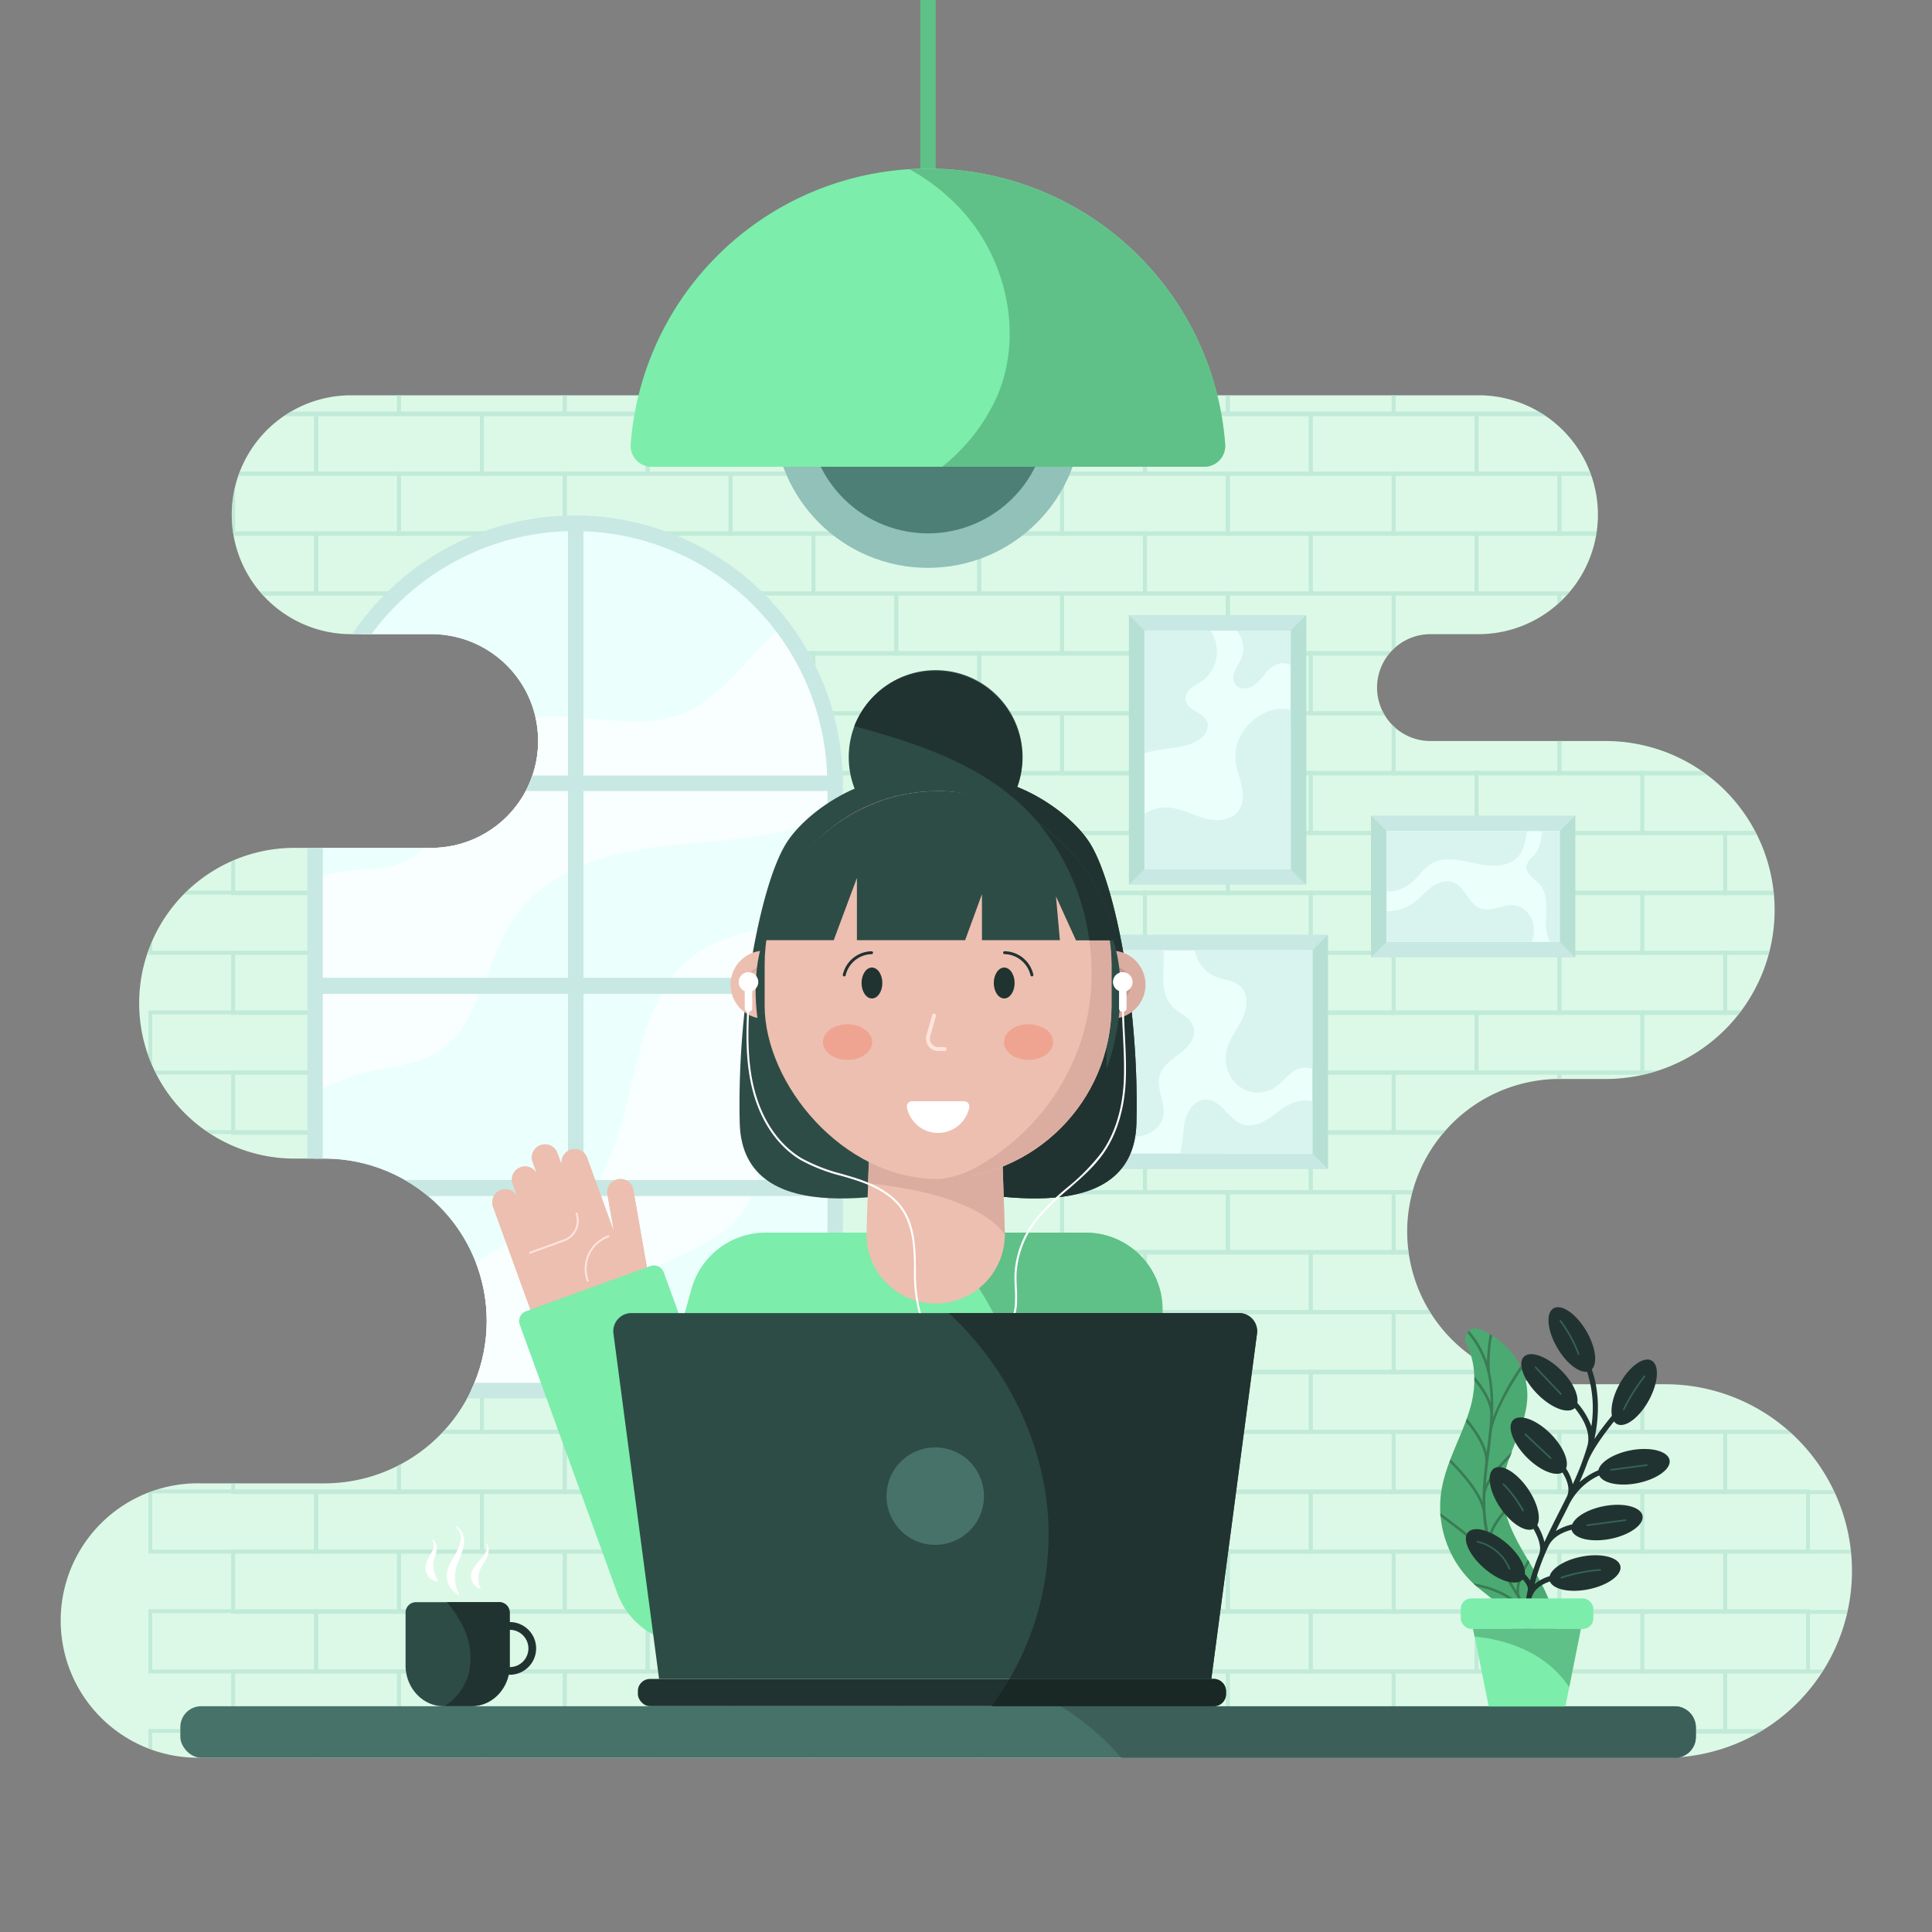 <svg id="OBJECTS" xmlns="http://www.w3.org/2000/svg" xmlns:xlink="http://www.w3.org/1999/xlink" viewBox="0 0 500 500"><rect x="0" y="0" width="500" height="500" fill="#808080" stroke="none"/><defs><style>.cls-1,.cls-5{fill:none;}.cls-2{fill:#dcf9e7;}.cls-3{opacity:0.5;}.cls-4{clip-path:url(#clip-path);}.cls-5{stroke:#a7dbca;stroke-miterlimit:10;}.cls-6{fill:#ebfffd;}.cls-7{fill:#f8fffe;}.cls-8{fill:#c8e8e3;}.cls-9{fill:#edbfb0;}.cls-10{fill:#ffe3dc;}.cls-11{fill:#7cedab;}.cls-12{fill:#5fc187;}.cls-13{fill:#ebfffb;}.cls-14{fill:#b6e0d4;}.cls-15{fill:#b5c5e2;}.cls-16{fill:#d9f4ef;}.cls-17{fill:#2e4c46;}.cls-18{fill:#213330;}.cls-19{fill:#dbada1;}.cls-20{fill:#c4958c;}.cls-21{fill:#fff;}.cls-22{fill:#efa492;}.cls-23{fill:#47726a;}.cls-24{fill:#3c6059;}.cls-25{fill:#4baa71;}.cls-26{fill:#3a7c55;}.cls-27{fill:#35635a;}.cls-28{fill:#91c1b8;}.cls-29{fill:#4e7f77;}.cls-30{fill:#192825;}</style><clipPath id="clip-path"><path class="cls-1" d="M479.29,406.56A48.32,48.32,0,0,0,431,358.24H402.8a39.51,39.51,0,0,1,0-79h12.74a43.73,43.73,0,0,0,0-87.46H370.21a13.83,13.83,0,1,1,0-27.66h12.42a30.91,30.91,0,1,0,0-61.82H90.89a30.91,30.91,0,0,0,0,61.82h21.25a27.66,27.66,0,0,1,0,55.31H75.59a40.21,40.21,0,0,0,0,80.41h8.35a42,42,0,1,1,0,84.05H52.06a35.51,35.51,0,1,0,0,71H433.49v-.06A48.34,48.34,0,0,0,479.29,406.56Z"/></clipPath></defs><path class="cls-2" d="M479.29,406.56A48.32,48.32,0,0,0,431,358.24H402.8a39.51,39.51,0,0,1,0-79h12.74a43.73,43.73,0,0,0,0-87.46H370.21a13.83,13.83,0,1,1,0-27.66h12.42a30.91,30.91,0,1,0,0-61.82H90.89a30.91,30.91,0,0,0,0,61.82h21.25a27.66,27.66,0,0,1,0,55.31H75.59a40.21,40.21,0,0,0,0,80.41h8.35a42,42,0,1,1,0,84.05H52.06a35.51,35.51,0,1,0,0,71H433.49v-.06A48.34,48.34,0,0,0,479.29,406.56Z"/><g class="cls-3"><g class="cls-4"><rect class="cls-5" x="38.9" y="199.99" width="42.9" height="15.59"/><rect class="cls-5" x="124.71" y="199.99" width="42.9" height="15.59"/><rect class="cls-5" x="167.61" y="199.99" width="42.9" height="15.59"/><rect class="cls-5" x="210.51" y="199.99" width="42.9" height="15.59"/><rect class="cls-5" x="253.41" y="199.99" width="42.9" height="15.59"/><rect class="cls-5" x="296.32" y="199.99" width="42.9" height="15.59"/><rect class="cls-5" x="339.22" y="199.99" width="42.9" height="15.59"/><rect class="cls-5" x="382.12" y="199.99" width="42.9" height="15.59"/><rect class="cls-5" x="425.02" y="199.99" width="42.9" height="15.59"/><rect class="cls-5" x="81.81" y="199.99" width="42.9" height="15.59"/><rect class="cls-5" x="60.35" y="91.6" width="42.9" height="15.59"/><rect class="cls-5" x="146.16" y="91.6" width="42.9" height="15.59"/><rect class="cls-5" x="189.06" y="91.6" width="42.9" height="15.59"/><rect class="cls-5" x="231.96" y="91.6" width="42.9" height="15.59"/><rect class="cls-5" x="274.87" y="91.6" width="42.9" height="15.59"/><rect class="cls-5" x="317.77" y="91.6" width="42.9" height="15.59"/><rect class="cls-5" x="360.67" y="91.6" width="42.9" height="15.59"/><rect class="cls-5" x="403.57" y="91.6" width="42.9" height="15.59"/><rect class="cls-5" x="446.47" y="91.6" width="42.9" height="15.59"/><rect class="cls-5" x="103.26" y="91.6" width="42.9" height="15.59"/><rect class="cls-5" x="60.35" y="122.59" width="42.9" height="15.59"/><rect class="cls-5" x="146.16" y="122.59" width="42.9" height="15.59"/><rect class="cls-5" x="189.06" y="122.59" width="42.9" height="15.59"/><rect class="cls-5" x="231.96" y="122.59" width="42.9" height="15.59"/><rect class="cls-5" x="274.87" y="122.59" width="42.9" height="15.59"/><rect class="cls-5" x="317.77" y="122.59" width="42.9" height="15.59"/><rect class="cls-5" x="360.67" y="122.59" width="42.9" height="15.59"/><rect class="cls-5" x="403.57" y="122.59" width="42.9" height="15.59"/><rect class="cls-5" x="446.47" y="122.59" width="42.9" height="15.59"/><rect class="cls-5" x="103.26" y="122.59" width="42.9" height="15.59"/><rect class="cls-5" x="60.35" y="153.59" width="42.9" height="15.59"/><rect class="cls-5" x="146.16" y="153.59" width="42.9" height="15.59"/><rect class="cls-5" x="189.06" y="153.59" width="42.9" height="15.59"/><rect class="cls-5" x="231.96" y="153.59" width="42.9" height="15.59"/><rect class="cls-5" x="274.87" y="153.59" width="42.9" height="15.59"/><rect class="cls-5" x="317.77" y="153.59" width="42.9" height="15.59"/><rect class="cls-5" x="360.67" y="153.59" width="42.9" height="15.59"/><rect class="cls-5" x="403.57" y="153.59" width="42.9" height="15.59"/><rect class="cls-5" x="446.47" y="153.59" width="42.9" height="15.59"/><rect class="cls-5" x="103.26" y="153.59" width="42.9" height="15.59"/><rect class="cls-5" x="60.35" y="184.59" width="42.9" height="15.59"/><rect class="cls-5" x="146.16" y="184.59" width="42.9" height="15.59"/><rect class="cls-5" x="189.06" y="184.59" width="42.9" height="15.59"/><rect class="cls-5" x="231.96" y="184.59" width="42.9" height="15.59"/><rect class="cls-5" x="274.87" y="184.59" width="42.9" height="15.59"/><rect class="cls-5" x="317.77" y="184.59" width="42.9" height="15.59"/><rect class="cls-5" x="360.67" y="184.59" width="42.9" height="15.59"/><rect class="cls-5" x="403.57" y="184.59" width="42.9" height="15.59"/><rect class="cls-5" x="446.47" y="184.59" width="42.9" height="15.59"/><rect class="cls-5" x="103.26" y="184.59" width="42.9" height="15.59"/><rect class="cls-5" x="60.35" y="215.58" width="42.9" height="15.59"/><rect class="cls-5" x="146.16" y="215.58" width="42.9" height="15.59"/><rect class="cls-5" x="189.06" y="215.58" width="42.9" height="15.59"/><rect class="cls-5" x="231.96" y="215.58" width="42.9" height="15.59"/><rect class="cls-5" x="274.87" y="215.58" width="42.9" height="15.59"/><rect class="cls-5" x="317.77" y="215.58" width="42.9" height="15.59"/><rect class="cls-5" x="360.67" y="215.58" width="42.9" height="15.59"/><rect class="cls-5" x="403.57" y="215.58" width="42.9" height="15.59"/><rect class="cls-5" x="446.47" y="215.58" width="42.9" height="15.59"/><rect class="cls-5" x="103.26" y="215.58" width="42.9" height="15.59"/><rect class="cls-5" x="60.35" y="246.58" width="42.9" height="15.59"/><rect class="cls-5" x="146.16" y="246.58" width="42.9" height="15.59"/><rect class="cls-5" x="189.06" y="246.58" width="42.9" height="15.59"/><rect class="cls-5" x="231.96" y="246.58" width="42.9" height="15.59"/><rect class="cls-5" x="274.87" y="246.58" width="42.9" height="15.59"/><rect class="cls-5" x="317.77" y="246.58" width="42.9" height="15.59"/><rect class="cls-5" x="360.67" y="246.58" width="42.9" height="15.59"/><rect class="cls-5" x="403.57" y="246.58" width="42.9" height="15.59"/><rect class="cls-5" x="446.47" y="246.58" width="42.9" height="15.59"/><rect class="cls-5" x="103.26" y="246.58" width="42.9" height="15.59"/><rect class="cls-5" x="60.35" y="277.58" width="42.9" height="15.59"/><rect class="cls-5" x="146.16" y="277.58" width="42.9" height="15.59"/><rect class="cls-5" x="189.06" y="277.58" width="42.9" height="15.59"/><rect class="cls-5" x="231.96" y="277.58" width="42.9" height="15.59"/><rect class="cls-5" x="274.87" y="277.58" width="42.9" height="15.59"/><rect class="cls-5" x="317.77" y="277.58" width="42.9" height="15.59"/><rect class="cls-5" x="360.67" y="277.58" width="42.9" height="15.59"/><rect class="cls-5" x="403.57" y="277.58" width="42.9" height="15.59"/><rect class="cls-5" x="446.47" y="277.58" width="42.9" height="15.59"/><rect class="cls-5" x="103.26" y="277.58" width="42.9" height="15.59"/><rect class="cls-5" x="60.35" y="308.57" width="42.9" height="15.59"/><rect class="cls-5" x="146.16" y="308.57" width="42.9" height="15.59"/><rect class="cls-5" x="189.06" y="308.57" width="42.9" height="15.59"/><rect class="cls-5" x="231.96" y="308.57" width="42.9" height="15.59"/><rect class="cls-5" x="274.87" y="308.57" width="42.9" height="15.59"/><rect class="cls-5" x="317.77" y="308.57" width="42.9" height="15.59"/><rect class="cls-5" x="360.67" y="308.57" width="42.9" height="15.59"/><rect class="cls-5" x="403.57" y="308.57" width="42.9" height="15.59"/><rect class="cls-5" x="446.47" y="308.57" width="42.9" height="15.59"/><rect class="cls-5" x="103.26" y="308.57" width="42.9" height="15.59"/><rect class="cls-5" x="60.35" y="339.57" width="42.9" height="15.59"/><rect class="cls-5" x="146.16" y="339.57" width="42.9" height="15.59"/><rect class="cls-5" x="189.06" y="339.57" width="42.9" height="15.59"/><rect class="cls-5" x="231.96" y="339.57" width="42.9" height="15.59"/><rect class="cls-5" x="274.87" y="339.57" width="42.9" height="15.59"/><rect class="cls-5" x="317.77" y="339.57" width="42.9" height="15.59"/><rect class="cls-5" x="360.67" y="339.57" width="42.9" height="15.59"/><rect class="cls-5" x="403.57" y="339.57" width="42.9" height="15.59"/><rect class="cls-5" x="446.47" y="339.57" width="42.9" height="15.59"/><rect class="cls-5" x="103.26" y="339.57" width="42.9" height="15.59"/><rect class="cls-5" x="60.35" y="370.57" width="42.9" height="15.59"/><rect class="cls-5" x="146.16" y="370.57" width="42.9" height="15.59"/><rect class="cls-5" x="189.06" y="370.57" width="42.9" height="15.59"/><rect class="cls-5" x="231.96" y="370.57" width="42.9" height="15.59"/><rect class="cls-5" x="274.87" y="370.57" width="42.9" height="15.59"/><rect class="cls-5" x="317.77" y="370.57" width="42.9" height="15.59"/><rect class="cls-5" x="360.67" y="370.57" width="42.9" height="15.59"/><rect class="cls-5" x="403.57" y="370.57" width="42.9" height="15.59"/><rect class="cls-5" x="446.47" y="370.57" width="42.9" height="15.59"/><rect class="cls-5" x="103.26" y="370.57" width="42.9" height="15.59"/><rect class="cls-5" x="60.35" y="401.56" width="42.9" height="15.59"/><rect class="cls-5" x="146.16" y="401.56" width="42.9" height="15.59"/><rect class="cls-5" x="189.06" y="401.56" width="42.9" height="15.59"/><rect class="cls-5" x="231.96" y="401.56" width="42.9" height="15.59"/><rect class="cls-5" x="274.87" y="401.56" width="42.9" height="15.59"/><rect class="cls-5" x="317.77" y="401.56" width="42.9" height="15.59"/><rect class="cls-5" x="360.67" y="401.56" width="42.9" height="15.59"/><rect class="cls-5" x="403.57" y="401.56" width="42.9" height="15.59"/><rect class="cls-5" x="446.47" y="401.56" width="42.9" height="15.59"/><rect class="cls-5" x="103.26" y="401.56" width="42.9" height="15.59"/><rect class="cls-5" x="60.35" y="432.56" width="42.9" height="15.59"/><rect class="cls-5" x="146.16" y="432.56" width="42.9" height="15.59"/><rect class="cls-5" x="189.06" y="432.56" width="42.9" height="15.59"/><rect class="cls-5" x="231.96" y="432.56" width="42.9" height="15.59"/><rect class="cls-5" x="274.87" y="432.56" width="42.9" height="15.59"/><rect class="cls-5" x="317.77" y="432.56" width="42.9" height="15.59"/><rect class="cls-5" x="360.67" y="432.56" width="42.9" height="15.59"/><rect class="cls-5" x="403.57" y="432.56" width="42.9" height="15.59"/><rect class="cls-5" x="446.47" y="432.56" width="42.9" height="15.59"/><rect class="cls-5" x="103.26" y="432.56" width="42.9" height="15.59"/><rect class="cls-5" x="38.9" y="447.97" width="42.9" height="15.59"/><rect class="cls-5" x="124.71" y="447.97" width="42.9" height="15.59"/><rect class="cls-5" x="167.61" y="447.97" width="42.9" height="15.59"/><rect class="cls-5" x="210.51" y="447.97" width="42.9" height="15.59"/><rect class="cls-5" x="253.41" y="447.97" width="42.9" height="15.59"/><rect class="cls-5" x="296.32" y="447.97" width="42.9" height="15.59"/><rect class="cls-5" x="339.22" y="447.97" width="42.9" height="15.59"/><rect class="cls-5" x="382.12" y="447.97" width="42.9" height="15.59"/><rect class="cls-5" x="425.02" y="447.97" width="42.9" height="15.59"/><rect class="cls-5" x="81.81" y="447.97" width="42.9" height="15.59"/><rect class="cls-5" x="38.9" y="107" width="42.9" height="15.59"/><rect class="cls-5" x="124.71" y="107" width="42.9" height="15.59"/><rect class="cls-5" x="167.61" y="107" width="42.9" height="15.59"/><rect class="cls-5" x="210.51" y="107" width="42.9" height="15.59"/><rect class="cls-5" x="253.41" y="107" width="42.9" height="15.59"/><rect class="cls-5" x="296.32" y="107" width="42.9" height="15.59"/><rect class="cls-5" x="339.22" y="107" width="42.9" height="15.59"/><rect class="cls-5" x="382.12" y="107" width="42.9" height="15.59"/><rect class="cls-5" x="425.02" y="107" width="42.9" height="15.59"/><rect class="cls-5" x="81.81" y="107" width="42.9" height="15.59"/><rect class="cls-5" x="38.9" y="138" width="42.9" height="15.59"/><rect class="cls-5" x="124.71" y="138" width="42.9" height="15.59"/><rect class="cls-5" x="167.61" y="138" width="42.9" height="15.59"/><rect class="cls-5" x="210.51" y="138" width="42.9" height="15.59"/><rect class="cls-5" x="253.41" y="138" width="42.9" height="15.59"/><rect class="cls-5" x="296.32" y="138" width="42.9" height="15.59"/><rect class="cls-5" x="339.22" y="138" width="42.9" height="15.59"/><rect class="cls-5" x="382.12" y="138" width="42.9" height="15.59"/><rect class="cls-5" x="425.02" y="138" width="42.9" height="15.59"/><rect class="cls-5" x="81.81" y="138" width="42.9" height="15.59"/><rect class="cls-5" x="38.9" y="169" width="42.9" height="15.59"/><rect class="cls-5" x="124.71" y="169" width="42.9" height="15.59"/><rect class="cls-5" x="167.61" y="169" width="42.9" height="15.59"/><rect class="cls-5" x="210.51" y="169" width="42.9" height="15.59"/><rect class="cls-5" x="253.41" y="169" width="42.9" height="15.59"/><rect class="cls-5" x="296.32" y="169" width="42.9" height="15.59"/><rect class="cls-5" x="339.22" y="169" width="42.9" height="15.59"/><rect class="cls-5" x="382.12" y="169" width="42.9" height="15.59"/><rect class="cls-5" x="425.02" y="169" width="42.9" height="15.59"/><rect class="cls-5" x="81.81" y="169" width="42.9" height="15.59"/><rect class="cls-5" x="38.9" y="230.99" width="42.9" height="15.59"/><rect class="cls-5" x="124.71" y="230.99" width="42.9" height="15.59"/><rect class="cls-5" x="167.61" y="230.99" width="42.9" height="15.59"/><rect class="cls-5" x="210.51" y="230.99" width="42.9" height="15.59"/><rect class="cls-5" x="253.41" y="230.99" width="42.9" height="15.59"/><rect class="cls-5" x="296.32" y="230.99" width="42.9" height="15.59"/><rect class="cls-5" x="339.22" y="230.99" width="42.9" height="15.59"/><rect class="cls-5" x="382.12" y="230.99" width="42.9" height="15.59"/><rect class="cls-5" x="425.02" y="230.99" width="42.9" height="15.59"/><rect class="cls-5" x="81.81" y="230.99" width="42.9" height="15.59"/><rect class="cls-5" x="38.9" y="261.99" width="42.9" height="15.59"/><rect class="cls-5" x="124.71" y="261.99" width="42.9" height="15.59"/><rect class="cls-5" x="167.61" y="261.99" width="42.9" height="15.59"/><rect class="cls-5" x="210.51" y="261.99" width="42.9" height="15.59"/><rect class="cls-5" x="253.41" y="261.99" width="42.9" height="15.59"/><rect class="cls-5" x="296.32" y="261.99" width="42.9" height="15.59"/><rect class="cls-5" x="339.22" y="261.99" width="42.9" height="15.59"/><rect class="cls-5" x="382.12" y="261.99" width="42.9" height="15.59"/><rect class="cls-5" x="425.02" y="261.99" width="42.9" height="15.59"/><rect class="cls-5" x="81.81" y="261.99" width="42.9" height="15.59"/><rect class="cls-5" x="38.9" y="292.98" width="42.9" height="15.59"/><rect class="cls-5" x="124.71" y="292.98" width="42.9" height="15.59"/><rect class="cls-5" x="167.61" y="292.98" width="42.9" height="15.59"/><rect class="cls-5" x="210.51" y="292.98" width="42.9" height="15.59"/><rect class="cls-5" x="253.41" y="292.98" width="42.9" height="15.59"/><rect class="cls-5" x="296.32" y="292.98" width="42.9" height="15.59"/><rect class="cls-5" x="339.22" y="292.98" width="42.9" height="15.59"/><rect class="cls-5" x="382.12" y="292.98" width="42.9" height="15.59"/><rect class="cls-5" x="425.02" y="292.98" width="42.9" height="15.59"/><rect class="cls-5" x="81.81" y="292.98" width="42.9" height="15.59"/><rect class="cls-5" x="38.9" y="323.98" width="42.9" height="15.59"/><rect class="cls-5" x="124.71" y="323.98" width="42.9" height="15.59"/><rect class="cls-5" x="167.61" y="323.98" width="42.9" height="15.59"/><rect class="cls-5" x="210.51" y="323.98" width="42.9" height="15.59"/><rect class="cls-5" x="253.41" y="323.98" width="42.9" height="15.59"/><rect class="cls-5" x="296.32" y="323.98" width="42.9" height="15.59"/><rect class="cls-5" x="339.22" y="323.98" width="42.9" height="15.59"/><rect class="cls-5" x="382.12" y="323.98" width="42.9" height="15.59"/><rect class="cls-5" x="425.02" y="323.98" width="42.9" height="15.59"/><rect class="cls-5" x="81.81" y="323.98" width="42.9" height="15.59"/><rect class="cls-5" x="38.9" y="354.98" width="42.9" height="15.59"/><rect class="cls-5" x="124.71" y="354.98" width="42.9" height="15.59"/><rect class="cls-5" x="167.61" y="354.98" width="42.9" height="15.59"/><rect class="cls-5" x="210.51" y="354.98" width="42.9" height="15.59"/><rect class="cls-5" x="253.41" y="354.98" width="42.9" height="15.59"/><rect class="cls-5" x="296.32" y="354.98" width="42.9" height="15.59"/><rect class="cls-5" x="339.22" y="354.98" width="42.9" height="15.59"/><rect class="cls-5" x="382.12" y="354.98" width="42.9" height="15.59"/><rect class="cls-5" x="425.02" y="354.98" width="42.9" height="15.59"/><rect class="cls-5" x="81.81" y="354.98" width="42.9" height="15.59"/><rect class="cls-5" x="38.9" y="385.97" width="42.9" height="15.59"/><rect class="cls-5" x="124.71" y="385.97" width="42.9" height="15.59"/><rect class="cls-5" x="167.61" y="385.97" width="42.9" height="15.59"/><rect class="cls-5" x="210.51" y="385.97" width="42.9" height="15.59"/><rect class="cls-5" x="253.41" y="385.97" width="42.9" height="15.59"/><rect class="cls-5" x="296.32" y="385.97" width="42.9" height="15.59"/><rect class="cls-5" x="339.22" y="385.97" width="42.9" height="15.59"/><rect class="cls-5" x="382.12" y="385.97" width="42.9" height="15.59"/><rect class="cls-5" x="425.02" y="385.97" width="42.9" height="15.59"/><rect class="cls-5" x="81.81" y="385.97" width="42.9" height="15.59"/><rect class="cls-5" x="38.9" y="416.97" width="42.9" height="15.59"/><rect class="cls-5" x="124.71" y="416.97" width="42.9" height="15.59"/><rect class="cls-5" x="167.61" y="416.97" width="42.9" height="15.59"/><rect class="cls-5" x="210.51" y="416.97" width="42.9" height="15.59"/><rect class="cls-5" x="253.41" y="416.97" width="42.9" height="15.59"/><rect class="cls-5" x="296.32" y="416.97" width="42.9" height="15.59"/><rect class="cls-5" x="339.22" y="416.97" width="42.9" height="15.59"/><rect class="cls-5" x="382.12" y="416.97" width="42.9" height="15.59"/><rect class="cls-5" x="425.02" y="416.97" width="42.9" height="15.59"/><rect class="cls-5" x="81.81" y="416.97" width="42.9" height="15.59"/></g></g><g class="cls-4"><path class="cls-6" d="M216.11,202.71a67.35,67.35,0,0,0-134.7.06h.13V359.88H216.11V202.71Z"/><path class="cls-7" d="M216.11,202.71h0a67.07,67.07,0,0,0-13.65-40.59c-4,3.35-7.39,7.36-11,11.15-4.64,4.95-9.82,9.73-16.24,11.91C160,190.38,140.83,180,128,189.86c-10.82,8.29-10.66,27.06-23,32.92-4.44,2.12-9.57,2-14.45,2.53a47.42,47.42,0,0,0-9,2v55.55a49.17,49.17,0,0,1,13.95-5.58c5.67-1.29,11.72-1.62,16.78-4.48,12.21-6.88,12.93-24.11,21-35.59,6.32-9,17-14.07,27.79-16.48s21.87-2.56,32.8-4c7.66-1,15.42-2.81,22.28-6.23Z"/><path class="cls-7" d="M216.11,255.2V238.86c-3.19.28-6.4.46-9.58.68-9.59.67-19.67,2.06-27.26,8-19.7,15.28-12,50.76-31.72,66-5.31,4.09-11.91,6-17.82,9.19C116,330,107,344.54,105,359.88h38.49c4.12-13,12.92-24.52,24.85-31.15,8.36-4.65,18.43-7.43,23.94-15.26,8.47-12,2.25-30.62,11.71-41.9,3.2-3.81,7.45-6,12.15-7.45Z"/><path class="cls-8" d="M218.06,200.71a69.34,69.34,0,0,0-138.65,2.06h.13V361.88H218.11V200.71Zm-4,0H151V137.48A65.4,65.4,0,0,1,214.06,200.71ZM147,137.47v63.24H83.46A65.41,65.41,0,0,1,147,137.47ZM83.54,204.71H147v48.34H83.54Zm0,52.5H147v48.18H83.54Zm0,52.33H147v48.34H83.54Zm130.57,48.34H151V309.54h63.15Zm0-52.49H151V257.21h63.15ZM151,253.05V204.71h63.15v48.34Z"/></g><path class="cls-9" d="M169.69,341l-5.81-33.21a3.41,3.41,0,0,0-6.71,1.17l1.71,9.77-7-19.27a3.41,3.41,0,0,0-6.4,2.33l-1.29-3.55a3.41,3.41,0,0,0-6.4,2.33l1.29,3.54h0a3.4,3.4,0,1,0-6.39,2.33L134,310h0a3.4,3.4,0,1,0-6.39,2.33l15.72,43.28a3.41,3.41,0,0,0,6.4-2.33l-1.29-3.54h0a3.41,3.41,0,0,0,6.4-2.33l-1.29-3.54a3.42,3.42,0,0,0,4.36,2h0a3.42,3.42,0,0,0,2-4.36l1.28,3.55a3.41,3.41,0,0,0,6.51-.38A3.4,3.4,0,0,0,169.69,341Z"/><path class="cls-9" d="M169.69,341l-5.81-33.21a3.41,3.41,0,0,0-6.71,1.17l1.71,9.77-7-19.27a3.41,3.41,0,0,0-6.4,2.33l-1.29-3.55a3.41,3.41,0,0,0-6.4,2.33l7,19.26-5.71-15.72a3.4,3.4,0,1,0-6.39,2.33l15.72,43.28a3.41,3.41,0,0,0,6.4-2.33l-1.29-3.54a3.42,3.42,0,0,0,4.36,2h0a3.42,3.42,0,0,0,2-4.36l1.28,3.55a3.41,3.41,0,0,0,6.51-.38A3.4,3.4,0,0,0,169.69,341Z"/><path class="cls-9" d="M134,310a3.4,3.4,0,1,0-6.39,2.33l15.72,43.28a3.41,3.41,0,0,0,6.4-2.33Z"/><path class="cls-10" d="M152.11,331.68a.25.25,0,0,1-.24-.16,9.19,9.19,0,0,1,5.51-11.79.25.25,0,0,1,.17.47,8.68,8.68,0,0,0-5.21,11.15.25.25,0,0,1-.15.32Z"/><path class="cls-10" d="M137.2,324.45a.24.24,0,0,1-.23-.16.25.25,0,0,1,.15-.32l8.75-3.18a5.19,5.19,0,0,0,3.1-6.63.26.26,0,0,1,.15-.33.26.26,0,0,1,.32.16,5.68,5.68,0,0,1-3.4,7.27l-8.75,3.18Z"/><path class="cls-11" d="M281.06,319c-.35,0-.69,0-1,.05V319H198a19.91,19.91,0,0,0-19,14.43l-2.49,8.84-4.74-13a2.69,2.69,0,0,0-3.45-1.61l-32.19,11.69a2.7,2.7,0,0,0-1.62,3.46l25.26,69.53a19.89,19.89,0,0,0,25.4,11.86h0l.24-.1a19.83,19.83,0,0,0,13-13.47l5-17.85v10.82l57.79-5.46v9.71a19.82,19.82,0,0,0,39.64,0v-69A19.88,19.88,0,0,0,281.06,319Z"/><path class="cls-12" d="M300.88,338.81A19.88,19.88,0,0,0,281.06,319c-.35,0-.69,0-1,.05V319H241.55a80.3,80.3,0,0,1,24.1,49.49,79.27,79.27,0,0,1-4.41,34.3v5.05a19.82,19.82,0,0,0,39.64,0Z"/><rect class="cls-8" x="283.02" y="241.91" width="60.65" height="60.65"/><rect class="cls-13" x="287.02" y="245.91" width="52.65" height="52.65"/><polygon class="cls-14" points="343.67 241.91 339.67 245.91 339.67 298.56 343.67 302.56 343.67 241.91"/><polygon class="cls-15" points="283.02 241.91 287.02 245.91 287.02 298.56 283.02 302.56 283.02 241.91"/><path class="cls-16" d="M314.51,252.74c2.22.91,4.9,1,6.61,2.65,2.09,2.06,1.7,5.58.43,8.23s-3.24,5-4,7.8a9.35,9.35,0,0,0,2.56,9.26,8.14,8.14,0,0,0,9.38,1.05c2.76-1.65,4.61-5.13,7.82-5.38a5.46,5.46,0,0,1,2.37.4V245.91H309.21A9.19,9.19,0,0,0,314.51,252.74Z"/><path class="cls-16" d="M287,292.23a12,12,0,0,0,7.46,1.88c2.8-.29,5.66-2,6.45-4.67,1.08-3.66-1.89-7.64-.74-11.28.79-2.53,3.3-4,5.4-5.68s4.1-4.17,3.3-6.7-3.62-3.39-5.37-5.23c-3.75-3.9-1.91-9.71-2.42-14.64H287Z"/><path class="cls-16" d="M339.67,298.56V285a8.83,8.83,0,0,0-4.61.24c-2.39.79-4.31,2.55-6.4,4s-4.68,2.5-7.08,1.73c-3.66-1.18-5.46-6.25-9.3-6.41-3.25-.15-5.4,3.45-5.85,6.66a66.67,66.67,0,0,1-1,7.35Z"/><rect class="cls-8" x="292.17" y="159.2" width="45.88" height="69.76"/><rect class="cls-13" x="296.17" y="163.2" width="37.88" height="61.75"/><polygon class="cls-14" points="338.05 159.2 334.05 163.2 334.05 224.96 338.05 228.96 338.05 159.2"/><polygon class="cls-14" points="292.17 159.2 296.17 163.2 296.17 224.96 292.17 228.96 292.17 159.2"/><path class="cls-16" d="M334.05,183.61a12.06,12.06,0,0,0-4,0c-6.12,1.1-11,7.3-10.26,13.48.26,2.2,1.13,4.27,1.58,6.44s.45,4.6-.87,6.37c-1.89,2.54-5.67,2.73-8.72,1.89s-5.9-2.47-9.05-2.78a10.08,10.08,0,0,0-6.54,1.62V225h37.88Z"/><path class="cls-16" d="M296.17,195a19,19,0,0,1,3.17-.82c3.53-.6,7.27-.64,10.39-2.38,1.74-1,3.33-2.88,2.73-4.78-.85-2.73-5.44-3.22-5.65-6.07a3.51,3.51,0,0,1,1.49-2.86c.86-.71,1.9-1.18,2.81-1.82a9.57,9.57,0,0,0,2.41-12.69c-.09-.14-.2-.27-.3-.4H296.17Z"/><path class="cls-16" d="M320.71,164.13a6.87,6.87,0,0,1,.6,6.09c-.45,1.17-1.22,2.19-1.7,3.35a3.72,3.72,0,0,0,.1,3.58c1,1.32,3,1.3,4.46.47a15.07,15.07,0,0,0,3.43-3.47,6.26,6.26,0,0,1,4.06-2.52,6,6,0,0,1,2.39.48V163.2H320A6.3,6.3,0,0,1,320.71,164.13Z"/><rect class="cls-8" x="354.81" y="211.07" width="52.86" height="36.71"/><rect class="cls-13" x="358.81" y="215.07" width="44.86" height="28.7"/><polygon class="cls-14" points="407.67 211.07 403.67 215.07 403.67 243.78 407.67 247.78 407.67 211.07"/><polygon class="cls-14" points="354.81 211.07 358.81 215.07 358.81 243.78 354.81 247.78 354.81 211.07"/><path class="cls-16" d="M358.81,215.07v15.65a9,9,0,0,0,6.44-2.29c1.83-1.46,3.08-3.59,5.07-4.82,3.35-2.07,7.66-1,11.51-.16s8.49,1.16,11.09-1.8c1.5-1.71,1.9-4.1,2.23-6.35l0-.23Z"/><path class="cls-16" d="M391.94,234.27c-2.92-.36-5.9,1.82-8.68.86-3.18-1.11-4.07-5.67-7.24-6.81-2-.71-4.15.17-5.79,1.44s-3,2.92-4.68,4.11a10.89,10.89,0,0,1-6.74,1.89v8h37.58a8.74,8.74,0,0,0,.59-3.28C396.91,237.59,394.83,234.63,391.94,234.27Z"/><path class="cls-16" d="M396.84,221.53a5.69,5.69,0,0,0-1.79,2.43c-.44,2,2,3.35,3.41,4.93,2.09,2.39,1.74,6,1.63,9.12a12.47,12.47,0,0,0,1,5.77h2.58V215.07h-4.56C398.84,217.36,398.51,219.74,396.84,221.53Z"/><path class="cls-17" d="M281.87,217.91c-6.87-10.48-27.53-22-39.08-14-11.56-8-32.25,3.48-39.11,14s-13,43.48-12.24,72.76,44.32,16.89,51.33,16.88,50.58,12.37,51.34-16.88S288.73,228.39,281.87,217.91Z"/><path class="cls-18" d="M255.47,201.51a59.75,59.75,0,0,1,8.17,6.17c16.27,14.67,23,39.82,16.31,61.18s-26.29,37.69-47.77,39.75l1.45.17c4.26-.62,7.6-1.23,9.14-1.23,7,0,50.58,12.37,51.34-16.88s-5.38-62.28-12.24-72.76C277.13,210.68,265.82,203,255.47,201.51Z"/><path class="cls-9" d="M225.81,271.07,224.25,319a17.89,17.89,0,0,0,17.89,18.35h0A17.9,17.9,0,0,0,260.05,319l-1.56-47.92Z"/><path class="cls-19" d="M225,296.24l-.33,10c21.48,2.2,31.51,7.91,35.38,13.27,0-.18,0-.36,0-.54l-.74-22.75Z"/><circle class="cls-9" cx="197.89" cy="254.85" r="8.81" transform="translate(-95.73 388.63) rotate(-76.67)"/><path class="cls-19" d="M194.42,258.12a.35.35,0,0,1-.28-.13,4.89,4.89,0,0,1,2.31-7.81.38.38,0,0,1,.47.25.38.38,0,0,1-.25.47,4.1,4.1,0,0,0-2.92,3.95,4.18,4.18,0,0,0,1,2.66.38.38,0,0,1,0,.53A.44.44,0,0,1,194.42,258.12Z"/><circle class="cls-19" cx="287.66" cy="254.85" r="8.81" transform="translate(-57.5 423.85) rotate(-67.63)"/><path class="cls-20" d="M291.12,258.12a.36.36,0,0,1-.24-.09.37.37,0,0,1-.05-.52,4.18,4.18,0,0,0,1-2.66,4.1,4.1,0,0,0-2.92-3.95.38.38,0,0,1-.25-.47.38.38,0,0,1,.47-.25,4.85,4.85,0,0,1,3.45,4.67,4.92,4.92,0,0,1-1.13,3.14A.37.37,0,0,1,291.12,258.12Z"/><path class="cls-17" d="M286.37,239v37.67S294.55,255.87,286.37,239Z"/><path class="cls-17" d="M199.18,239v37.67S191,255.87,199.18,239Z"/><circle class="cls-17" cx="242.15" cy="195.94" r="22.5"/><rect class="cls-9" x="197.89" y="204.72" width="89.76" height="100.41" rx="44.88"/><path class="cls-18" d="M257.19,254.4c0,2.21,1.21,4,2.7,4s2.69-1.79,2.69-4-1.21-4-2.69-4S257.19,252.19,257.19,254.4Z"/><path class="cls-21" d="M249.48,285a1.36,1.36,0,0,1,1.36,1.61,8.23,8.23,0,0,1-16.13,0,1.36,1.36,0,0,1,1.35-1.61Z"/><path class="cls-10" d="M244.48,272h-1.63a3.2,3.2,0,0,1-3.08-4.06l1.5-5.29a.49.49,0,0,1,.61-.34.5.5,0,0,1,.35.61l-1.5,5.29a2.2,2.2,0,0,0,2.12,2.79h1.63a.5.5,0,1,1,0,1Z"/><ellipse class="cls-22" cx="266.19" cy="269.69" rx="6.37" ry="4.62"/><ellipse class="cls-22" cx="219.35" cy="269.69" rx="6.37" ry="4.62"/><path class="cls-18" d="M228.35,254.4c0,2.21-1.2,4-2.69,4s-2.69-1.79-2.69-4,1.21-4,2.69-4S228.35,252.19,228.35,254.4Z"/><path class="cls-18" d="M267.06,252.69a.38.38,0,0,1-.37-.3,7.07,7.07,0,0,0-6.67-5.46h-.09a.38.38,0,0,1,0-.75,7.75,7.75,0,0,1,7.5,6.06.38.38,0,0,1-.29.44Z"/><path class="cls-18" d="M218.49,252.69h-.08a.38.38,0,0,1-.29-.44,7.76,7.76,0,0,1,7.41-6.06h.09a.38.38,0,0,1,0,.75h-.08a7.08,7.08,0,0,0-6.68,5.46A.36.36,0,0,1,218.49,252.69Z"/><rect class="cls-18" x="165.08" y="434.51" width="152.21" height="7.05" rx="3.13"/><rect class="cls-23" x="46.67" y="441.57" width="392.22" height="13.32" rx="5.39"/><path class="cls-24" d="M438.88,449.5V447a5.39,5.39,0,0,0-5.39-5.4h-159a66.59,66.59,0,0,1,14,11.42c.58.62,1.14,1.26,1.69,1.9H433.49A5.39,5.39,0,0,0,438.88,449.5Z"/><path class="cls-25" d="M389.2,434.79a16,16,0,0,0-1.35-19.33c-1.8-2-4.08-3.45-6.09-5.22a27.26,27.26,0,0,1-8.85-23.57c1-7.93,5.55-15,7.69-22.67,1.48-5.3,1.36-11.64-1.17-16.27a2.69,2.69,0,0,1,3.4-3.74c7.56,2.89,13.15,10.29,12.38,18.69-.71,7.85-6.06,14.8-6.32,22.67-.23,6.93,3.51,13.29,7.06,19.24s7.17,12.42,6.67,19.33S395.84,436.79,389.2,434.79Z"/><path class="cls-26" d="M396.22,419.55l0-.08a36.35,36.35,0,0,0-2.74-6.06c-1.16-2.38.71-6.34,2.36-9.08-.13-.22-.26-.44-.4-.66-1.37,2.23-3,5.39-3,8-.46-.78-.92-1.56-1.38-2.31a52.65,52.65,0,0,1-5-9.75c-.81-2.52,1.68-6,3.63-8.24-.07-.27-.14-.53-.2-.8-1.53,1.7-3.54,4.29-4.1,6.74a32.53,32.53,0,0,1-.88-5.52.49.49,0,0,1,0-.12,44,44,0,0,1-.09-4.59c-.06-2.7,3.27-6.74,6.32-9.87.19-.51.37-1,.57-1.53-2.45,2.41-5.37,5.62-6.75,8.46.13-1.83.32-3.61.53-5.33h0c.11-.91.22-1.82.34-2.73.15-1.25.31-2.5.45-3.76h0s0-.05,0-.08c.06-.54.12-1.08.17-1.62.92-5.43,5.26-12.53,7.82-16.34-.11-.24-.22-.48-.34-.72a64.45,64.45,0,0,0-7.16,13.32c0-.09,0-.19,0-.29h0a.34.34,0,0,0,0-.1,44.69,44.69,0,0,0-.3-8.81c-.11-.79-.26-1.56-.43-2.32h0a34.91,34.91,0,0,1,.55-9.71l-.62-.38a44.82,44.82,0,0,0-.76,7.15,23.17,23.17,0,0,0-4.62-8,2.93,2.93,0,0,0-.46.47,24.51,24.51,0,0,1,5.68,12.9,39.46,39.46,0,0,1,.36,5.09,23,23,0,0,0-4.2-6.65c0,.36,0,.73,0,1.09,2.14,2.62,4.32,6.07,4.11,9.11-.07,1.37-.18,2.75-.32,4.11a11.8,11.8,0,0,0-.18,1.62c-.14,1.24-.29,2.47-.44,3.7-.85-3.22-3.18-6.46-5.1-8.72l-.27.75c2.41,2.89,5.35,7.22,5,10.88h0c-.32,2.66-.6,5.48-.67,8.36h0c0,.52,0,1,0,1.56-1.7-4.07-5.68-8.4-8.29-11-.09.23-.18.47-.26.7,3.22,3.21,8.31,8.93,8.66,13.32a1.79,1.79,0,0,0,0,.23c0,.1,0,.2,0,.3h0a31,31,0,0,0,1.54,7.55h0a31.07,31.07,0,0,0,1.51,3.52c-4-4.2-10.92-9.4-14.13-11.73,0,.3.05.59.08.89,4.23,3.1,13.34,10,15.73,14h0c.62,1.08,1.26,2.14,1.89,3.19.8,1.31,1.63,2.67,2.38,4,.45.8.85,1.58,1.22,2.35-3.51-4.06-9.07-5.65-12.76-6.27l.46.43.51.43c4.46.9,10.8,3.21,13.29,9.07a17.63,17.63,0,0,1,.89,8.77l.66.12a18.26,18.26,0,0,0-.9-9.08Z"/><path class="cls-18" d="M422,375.34c-4.45.86-7.88,3.05-8.34,5.16a17.36,17.36,0,0,0-4.89,3.08c.8-1.78,1.54-3.6,2.2-5.44h0c1.31-3.16,4.2-7.12,6.74-10.28a2.19,2.19,0,0,0,.72.67c2.1,1.15,5.81-1.6,8.29-6.13s2.79-9.14.69-10.29-5.82,1.59-8.3,6.13c-1.67,3.05-2.33,6.12-1.95,8.16-1.47,1.79-3.1,3.89-4.52,6,1.23-5.67,1.37-12.21-.69-18,1.57-1.57,1-5.81-1.41-9.94-2.62-4.45-6.42-7.08-8.49-5.86s-1.61,5.81,1,10.26c2.31,3.93,5.54,6.43,7.68,6.13a30.52,30.52,0,0,1,1.12,14.13,19.42,19.42,0,0,0-3.64-6.05c.36-2.1-1.2-5.45-4.15-8.39-3.65-3.65-8-5.24-9.68-3.54s-.1,6,3.55,9.68,7.88,5.19,9.62,3.59c2.32,2.87,4.33,6.61,3.17,10.08a2.5,2.5,0,0,1-.07.26,68.07,68.07,0,0,1-3.63,9.38,11.46,11.46,0,0,0-1.73-4.08c.83-2-.78-5.75-4-9-3.65-3.65-8-5.23-9.68-3.54s-.1,6,3.55,9.68c3.35,3.35,7.27,5,9.21,3.89,1.21,2,2.1,4.3,1.11,6.28h0c-.29.59-.58,1.18-.88,1.77v0h0c-.38.76-.76,1.52-1.15,2.27-1.26,2.5-2.56,5.06-3.75,7.67a15.73,15.73,0,0,0-1.85-4.39c1-1.91.07-5.71-2.38-9.32-2.9-4.27-6.86-6.65-8.84-5.31s-1.24,5.91,1.66,10.18c2.77,4.1,6.52,6.44,8.57,5.45,1.26,2.22,2.15,4.67,1.5,6.44a58.06,58.06,0,0,0-2.38,6.91,10.14,10.14,0,0,0-1.34-1.64c.21-2.11-1.62-5.34-4.8-8.05-3.94-3.34-8.39-4.58-9.94-2.75s.38,6,4.32,9.37,8.26,4.53,9.87,2.81c.91,1,1.49,2,1.28,2.8h0c-1.4,6.52-1.49,13.77,1.9,20.24l1.19-.63c-2.91-5.56-3.11-11.78-2.12-17.55h0c.59-2.37,2.72-3.65,4.77-4.35.88,2.06,5.12,3,9.88,2.05,5.07-1,8.81-3.68,8.36-6s-4.94-3.46-10-2.48c-4.38.85-7.76,3-8.31,5.06a10.9,10.9,0,0,0-3.89,2.05,56.66,56.66,0,0,1,2.47-7.3c.32-.76.65-1.51,1-2.27,1.07-2.54,3.65-3.83,6.1-4.49.58,2.28,5,3.34,10,2.37s8.82-3.69,8.36-6-4.94-3.46-10-2.48c-4.14.8-7.39,2.75-8.2,4.72a13.89,13.89,0,0,0-4.23,1.71q1-2.09,2.07-4.13c.38-.76.77-1.52,1.15-2.29a16.19,16.19,0,0,1,8-7.95c.94,2,5.14,2.91,9.85,2,5.07-1,8.81-3.69,8.36-6S427.11,374.36,422,375.34Z"/><path class="cls-27" d="M408.57,350.66a.22.22,0,0,1-.22-.13,33.65,33.65,0,0,0-4.66-8.55.2.2,0,0,1,0-.28.21.21,0,0,1,.29,0,33.94,33.94,0,0,1,4.71,8.65.2.2,0,0,1-.12.26Z"/><path class="cls-27" d="M420.26,364.92a.25.25,0,0,1-.12,0,.2.2,0,0,1-.09-.27,50,50,0,0,1,5.39-8.59.2.2,0,0,1,.32.25,49.47,49.47,0,0,0-5.35,8.51A.18.18,0,0,1,420.26,364.92Z"/><path class="cls-27" d="M404,361a.2.2,0,0,1-.17-.07L397.27,354a.19.19,0,0,1,0-.28.19.19,0,0,1,.28,0l6.56,6.92a.19.19,0,0,1,0,.28A.2.2,0,0,1,404,361Z"/><path class="cls-27" d="M426.23,379.36h0l-9.29,1.23a.22.22,0,0,1-.23-.18.2.2,0,0,1,.17-.22h0l9.29-1.23a.2.2,0,0,1,.23.17A.21.21,0,0,1,426.23,379.36Z"/><path class="cls-27" d="M401.35,377.58a.22.22,0,0,1-.17-.05l-6.55-6.18a.21.21,0,0,1,0-.29.21.21,0,0,1,.29,0l6.55,6.18a.21.21,0,0,1,0,.29A.17.17,0,0,1,401.35,377.58Z"/><path class="cls-27" d="M420.71,393.61h0l-9.94,1.32a.2.2,0,0,1-.22-.18.19.19,0,0,1,.17-.22h0l9.94-1.32a.2.2,0,0,1,.06.4Z"/><path class="cls-27" d="M394.15,391.12a.22.22,0,0,1-.21-.1,30.47,30.47,0,0,0-5-6.75.21.21,0,0,1,0-.29.22.22,0,0,1,.29,0,31.3,31.3,0,0,1,5.11,6.84.22.22,0,0,1-.08.28Z"/><path class="cls-27" d="M390.7,406.25a.22.22,0,0,1-.22-.13,11.61,11.61,0,0,0-8.12-6.92.21.21,0,0,1-.15-.24.21.21,0,0,1,.24-.15,12,12,0,0,1,8.41,7.16.21.21,0,0,1-.11.27Z"/><path class="cls-27" d="M404.12,408.48a.2.2,0,0,1-.22-.14.19.19,0,0,1,.12-.25,41.71,41.71,0,0,1,10.13-2,.21.21,0,0,1,.22.19.21.21,0,0,1-.19.21,41.36,41.36,0,0,0-10,2Z"/><rect class="cls-11" x="378.05" y="413.66" width="34.31" height="7.9" rx="2.7"/><polygon class="cls-11" points="405.11 441.64 385.29 441.64 381.25 421.56 409.15 421.56 405.11 441.64"/><path class="cls-12" d="M406.11,436.65l3-15.09h-27.9l.41,2C386.15,423.93,399,425.87,406.11,436.65Z"/><path class="cls-21" d="M293.1,254.14a2.53,2.53,0,1,0-3.49,2.33V261a.79.79,0,0,0,.79.8h.35a.79.79,0,0,0,.79-.8v-4.49A2.52,2.52,0,0,0,293.1,254.14Z"/><path class="cls-21" d="M251.12,352.48,251,352a16.74,16.74,0,0,0,11.62-14,32.89,32.89,0,0,0,0-4.76c-.06-1.26-.11-2.57-.05-3.85a25.14,25.14,0,0,1,5.56-14.09,61.21,61.21,0,0,1,8.11-8,52.92,52.92,0,0,0,8.91-9.1c3.51-5,5.49-11.65,5.72-19.25.11-3.77-.06-7.26-.24-10.95-.15-2.92-.3-5.94-.3-9.17h.5c0,3.21.15,6.23.29,9.15.19,3.7.36,7.19.25,11-.24,7.7-2.25,14.45-5.81,19.53-2.48,3.53-5.79,6.41-9,9.19a60.62,60.62,0,0,0-8,7.91,24.58,24.58,0,0,0-5.46,13.81c-.06,1.27,0,2.56.05,3.81a33.87,33.87,0,0,1,0,4.83A17.26,17.26,0,0,1,251.12,352.48Z"/><path class="cls-21" d="M191.18,254.14a2.53,2.53,0,1,1,3.5,2.33V261a.8.8,0,0,1-.8.8h-.34a.8.8,0,0,1-.8-.8v-4.49A2.53,2.53,0,0,1,191.18,254.14Z"/><path class="cls-21" d="M246.75,348.93c-4.05-.81-7.61-4.57-9.07-9.57a41,41,0,0,1-1.13-10.92c0-.88,0-1.76-.05-2.64-.13-4.22-.61-9-3.27-12.84-3-4.33-8.4-6.45-12.18-7.66-1.11-.36-2.25-.7-3.36-1a44.63,44.63,0,0,1-10.55-4.12c-6-3.62-10.44-10.18-12.48-18.46-1.87-7.55-1.57-15.64-1.15-22.62l.5,0c-.42,6.95-.72,15,1.13,22.48,2,8.14,6.37,14.59,12.26,18.14a44.3,44.3,0,0,0,10.43,4.07c1.11.33,2.26.67,3.37,1,3.85,1.24,9.33,3.4,12.44,7.85,2.73,3.91,3.23,8.82,3.36,13.12,0,.88,0,1.76.05,2.65a40.65,40.65,0,0,0,1.11,10.78c1.07,3.67,4,8.28,8.69,9.22Z"/><path class="cls-17" d="M313.49,434.51H170.57l-11.81-89.38a4.7,4.7,0,0,1,4.65-5.31H320.65a4.7,4.7,0,0,1,4.66,5.31Z"/><circle class="cls-23" cx="242.03" cy="387.17" r="12.61" transform="translate(-194.81 520.01) rotate(-74.9)"/><rect class="cls-12" x="238.15" width="4" height="76.13"/><circle class="cls-28" cx="240.15" cy="107.08" r="39.88"/><circle class="cls-29" cx="240.15" cy="107.08" r="30.95" transform="translate(82.16 317.27) rotate(-77.1)"/><path class="cls-11" d="M168.61,120.8a5.41,5.41,0,0,1-5.38-5.85,77.14,77.14,0,0,1,153.84,0,5.42,5.42,0,0,1-5.38,5.85Z"/><path class="cls-12" d="M243.83,120.8h67.86a5.42,5.42,0,0,0,5.38-5.85,77.15,77.15,0,0,0-76.92-71.29c-1.6,0-3.18.07-4.75.16a52.64,52.64,0,0,1,14.52,11.75c10.89,12.74,14.76,31.65,8.11,47.05A49,49,0,0,1,243.83,120.8Z"/><path class="cls-17" d="M129.24,414.64a2.7,2.7,0,0,1,2.7,2.7V431c0,5.82-4.42,10.57-9.83,10.57h-7.33c-5.4,0-9.82-4.75-9.82-10.57V417.34a2.69,2.69,0,0,1,2.69-2.7Z"/><path class="cls-18" d="M131.94,433.43a6.82,6.82,0,1,1,6.81-6.81A6.83,6.83,0,0,1,131.94,433.43Zm0-11.63a4.82,4.82,0,1,0,4.81,4.82A4.82,4.82,0,0,0,131.94,421.8Z"/><path class="cls-18" d="M129.24,414.64H115.66a31.07,31.07,0,0,1,4,6,18.25,18.25,0,0,1,1.7,12.22,14.4,14.4,0,0,1-6.25,8.64l-.06,0h7c5.41,0,9.83-4.75,9.83-10.57V417.34A2.7,2.7,0,0,0,129.24,414.64Z"/><path class="cls-21" d="M118.68,412.74a5.52,5.52,0,0,1-3-4.23,5.68,5.68,0,0,1,.29-2.75,16.15,16.15,0,0,1,1.14-2.32,15.37,15.37,0,0,0,2-4.21,3.87,3.87,0,0,0-1.26-4.07l.1-.18a3.59,3.59,0,0,1,1.73,1.83,5.33,5.33,0,0,1,.42,2.56,16.55,16.55,0,0,1-1.51,4.77,11.13,11.13,0,0,0-.67,2.16,10.22,10.22,0,0,0-.2,2,8.89,8.89,0,0,0,1.15,4.25Z"/><path class="cls-21" d="M124.35,411.23a3.46,3.46,0,0,1-2.4-2.74,3.41,3.41,0,0,1,.24-2,7.57,7.57,0,0,1,1-1.54c.71-.91,1.48-1.62,2-2.43a3.6,3.6,0,0,0,.79-2.78l.1.09-.26-.08,0-.2h.33l0,.09a4,4,0,0,1-.12,3.36c-.45,1.08-1.14,2-1.6,2.84a4.4,4.4,0,0,0-.47,1.29,8,8,0,0,0-.15,1.16,6.26,6.26,0,0,0,.55,2.77Z"/><path class="cls-21" d="M113.2,409.27a3.36,3.36,0,0,1-2.73-2,3.31,3.31,0,0,1-.32-1.78,5.26,5.26,0,0,1,.47-1.72c.44-1,1-1.79,1.39-2.61a2.51,2.51,0,0,0-.13-2.55l.13-.15a2.16,2.16,0,0,1,.89,1.32,3.94,3.94,0,0,1,.07,1.64c-.18,1.09-.65,2-.84,2.86a5.67,5.67,0,0,0,.22,2.3,8.51,8.51,0,0,0,1,2.49Z"/><path class="cls-30" d="M314.16,441.56a3.13,3.13,0,0,0,3.13-3.13v-.79a3.13,3.13,0,0,0-3.13-3.13H261.23a76.2,76.2,0,0,1-4.61,7.05Z"/><path class="cls-18" d="M320.65,339.82H245.52c15.68,14.48,25.59,35.28,25.86,56.63a74.67,74.67,0,0,1-10.15,38.06h52.26l11.82-89.38A4.7,4.7,0,0,0,320.65,339.82Z"/><path class="cls-19" d="M268.89,213.17c12.38,15,16.95,36.79,11.06,55.69a58.48,58.48,0,0,1-33.15,36.07,45,45,0,0,0,40.86-44.68V249.6A44.91,44.91,0,0,0,268.89,213.17Z"/><path class="cls-17" d="M289,243.32c-5.08-22.08-23.91-38.6-46.2-38.6h0c-22.29,0-41.12,16.52-46.2,38.6h19.17l6-16.1v16.1h28l4.36-11.9v11.9h20.17L273.29,232l5.18,11.37Z"/><path class="cls-18" d="M268.72,213a60.39,60.39,0,0,1,13.19,30.35H289A50.86,50.86,0,0,0,268.72,213Z"/><path class="cls-18" d="M262.09,206.35a22.5,22.5,0,1,0-41-18.42C235.7,191.94,250.48,196.6,262.09,206.35Z"/><path class="cls-19" d="M242.77,305.13a13.43,13.43,0,0,0,2.07-.26,26,26,0,0,0,7.21-2.42l-.48,2.68Z"/></svg>